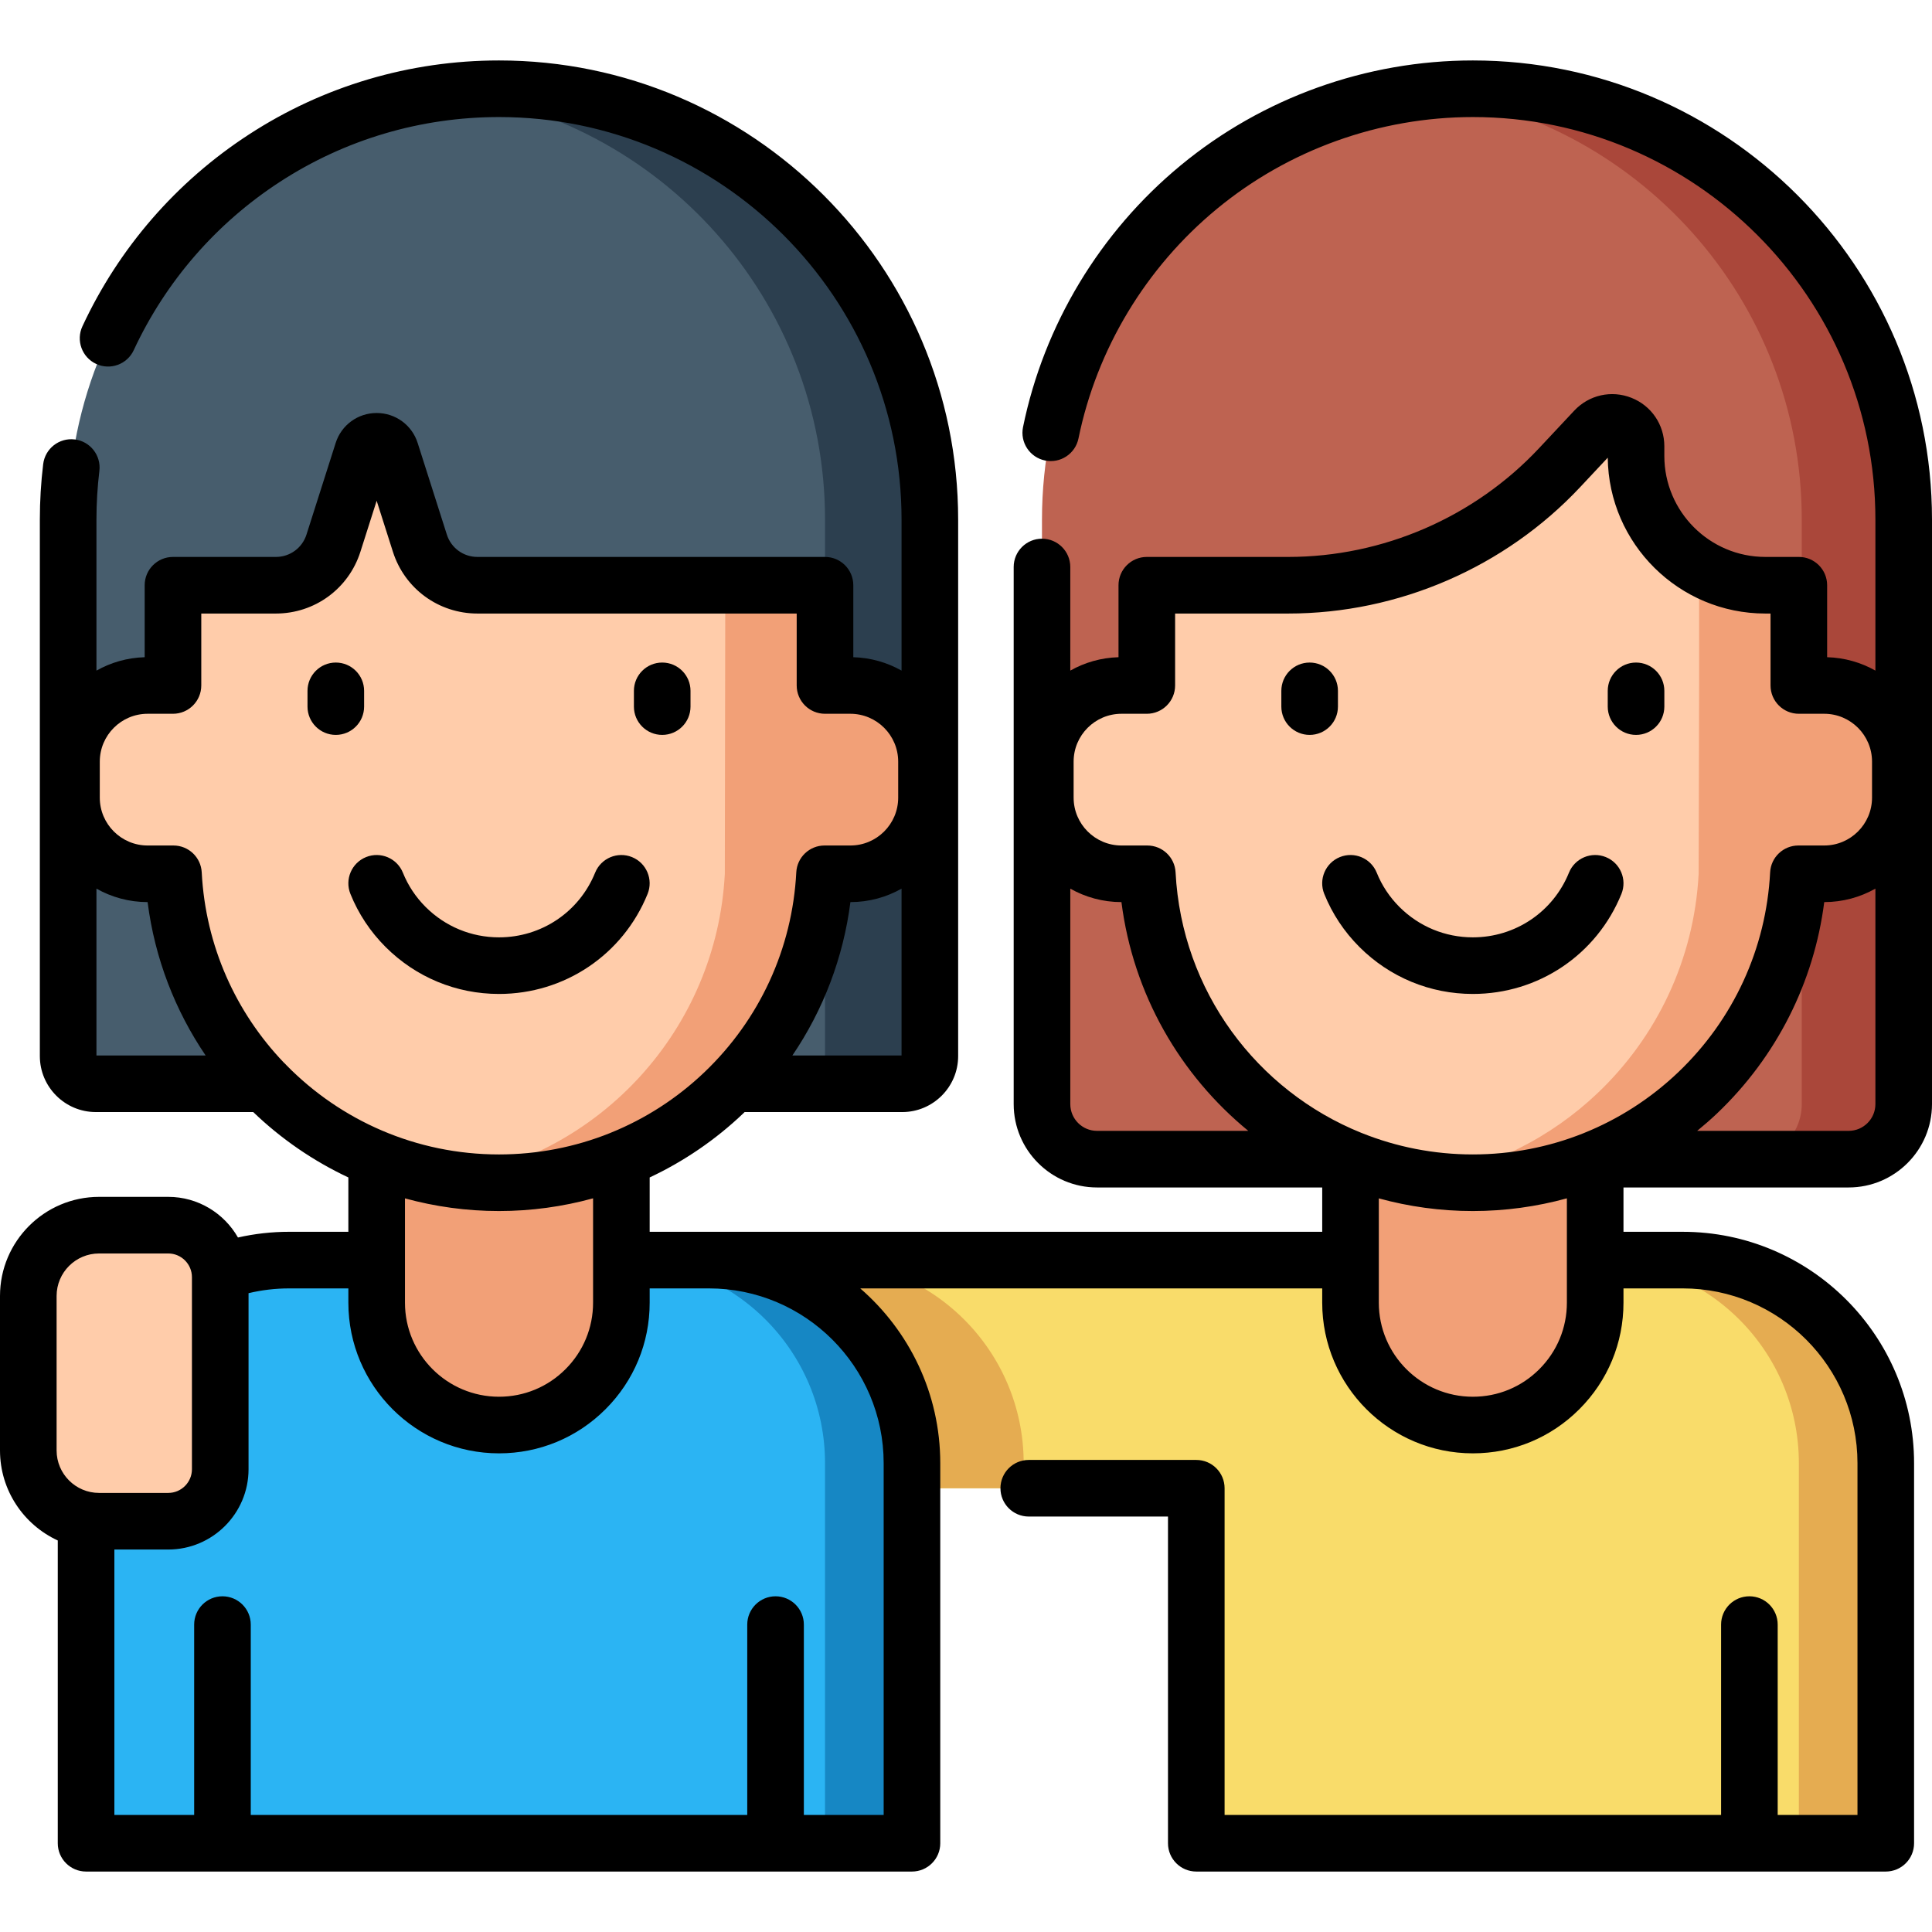 <?xml version="1.0" encoding="iso-8859-1"?>
<!-- Generator: Adobe Illustrator 19.0.0, SVG Export Plug-In . SVG Version: 6.00 Build 0)  -->
<svg xmlns="http://www.w3.org/2000/svg" xmlns:xlink="http://www.w3.org/1999/xlink" version="1.1" id="Capa_1" x="0px" y="0px" viewBox="0 0 512 512" style="enable-background:new 0 0 512 512;" xml:space="preserve" width="512" height="512">
<g>
	<path style="fill:#F9DC6A;" d="M445.939,333.943H334.697H45.507v60.459H317.03v94.079h182.722V387.755   C499.752,358.035,475.659,333.943,445.939,333.943z"/>
	<path style="fill:#E5AC51;" d="M445.939,333.943h-23.036c29.72,0,53.813,24.093,53.813,53.813v100.726h23.036V387.755   C499.752,358.035,475.659,333.943,445.939,333.943z"/>
	<path style="fill:#E5AC51;" d="M271.284,394.402v-6.647c0-29.719-24.091-53.811-53.81-53.812H106.227   c-29.719,0.001-53.81,24.094-53.81,53.812v6.647H271.284z"/>
	<path style="fill:#F2A077;" d="M357.896,279.873v65.353c0,17.906,14.516,32.422,32.422,32.422h0   c17.906,0,32.422-14.516,32.422-32.422v-65.353H357.896z"/>
	<g>
		<path style="fill:#BE6351;" d="M290.722,307.185h199.192c8.055,0,14.586-6.53,14.586-14.586V137.7    c0-63.061-51.121-114.182-114.182-114.182h0c-63.061,0-114.182,51.121-114.182,114.182v154.9    C276.137,300.655,282.667,307.185,290.722,307.185z"/>
		<path style="fill:#AA473A;" d="M390.318,23.518L390.318,23.518c-4.571,0-9.076,0.277-13.507,0.799    C433.505,31,477.486,79.21,477.486,137.7v154.9c0,8.055-6.53,14.586-14.586,14.586h27.014c8.056,0,14.586-6.53,14.586-14.586    V137.7C504.5,74.639,453.379,23.518,390.318,23.518z"/>
		<path style="fill:#FFCCAA;" d="M503.606,201.838v9.546c0,11.144-9.025,20.181-20.169,20.181h-6.845    c-1.184,22.798-11.204,43.275-26.695,58.044c-15.503,14.769-36.477,23.829-59.584,23.829c-46.189,0-83.91-36.252-86.267-81.873    h-6.845c-11.145,0-20.181-9.037-20.181-20.181v-9.546c0-11.144,9.036-20.181,20.181-20.181h6.715v-26.564h37.472    c27.263,0,53.307-11.287,71.948-31.184l9.333-9.96c3.908-4.169,10.896-1.409,10.896,4.311v2.57    c0,18.926,15.349,34.263,34.263,34.263h8.882v26.564h6.727C494.582,181.657,503.606,190.694,503.606,201.838z"/>
		<path style="fill:#F2A077;" d="M483.437,181.657h-6.721h-0.006v-11.958v-14.607h-8.882c-6.41,0-12.411-1.762-17.544-4.829v31.398    l-0.125,49.905c-1.185,22.8-11.197,43.277-26.699,58.045c-12.484,11.894-28.523,20.077-46.357,22.815    c2.633,0.404,5.304,0.693,8.009,0.856c1.721,0.102,3.455,0.154,5.201,0.154c19.324,0,37.157-6.337,51.545-17.05    c2.815-2.096,5.497-4.36,8.034-6.776c1.154-1.099,2.277-2.231,3.369-3.392c10.656-11.339,18.288-25.561,21.604-41.366    c0.55-2.621,0.965-5.29,1.272-7.992c0.037-0.317,0.072-0.634,0.105-0.952c0.051-0.495,0.102-0.989,0.144-1.486    c0.083-0.949,0.155-1.9,0.205-2.858h0c0-0.001,0-0.001,0-0.001l0.124-0.001h6.721c11.144,0,20.169-9.037,20.169-20.181v-9.546    C503.606,190.694,494.582,181.657,483.437,181.657z"/>
	</g>
	<path style="fill:#2BB4F3;" d="M241.676,488.482H22.809V387.755c0-29.72,24.093-53.813,53.813-53.813h111.242   c29.72,0,53.813,24.093,53.813,53.813V488.482z"/>
	<path style="fill:#1687C4;" d="M187.864,333.943h-23.036c29.72,0,53.813,24.093,53.813,53.813v100.726h23.036V387.755   C241.676,358.035,217.583,333.943,187.864,333.943z"/>
	<path style="fill:#F2A077;" d="M99.82,279.873v65.353c0,17.906,14.516,32.422,32.422,32.422h0   c17.906,0,32.422-14.516,32.422-32.422v-65.353H99.82z"/>
	<path style="fill:#FFCCAA;" d="M44.585,403.141H26.259c-10.36,0-18.759-8.398-18.759-18.759V343.44   c0-10.36,8.398-18.759,18.759-18.759h18.326c7.611,0,13.781,6.17,13.781,13.781v50.896   C58.366,396.971,52.196,403.141,44.585,403.141z"/>
	<g>
		<path style="fill:#475D6D;" d="M25.398,287.21h213.689c4.052,0,7.337-3.285,7.337-7.337V137.7    c0-63.061-51.121-114.182-114.182-114.182h0c-63.061,0-114.182,51.121-114.182,114.182v142.173    C18.061,283.925,21.346,287.21,25.398,287.21z"/>
		<path style="fill:#2C3F4F;" d="M132.243,23.518L132.243,23.518c-4.703,0-9.338,0.291-13.892,0.843    c56.508,6.855,100.29,54.981,100.29,113.339v142.173c0,4.052-3.285,7.337-7.337,7.337h27.784c4.052,0,7.337-3.285,7.337-7.337    V137.7C246.424,74.639,195.303,23.518,132.243,23.518z"/>
		<path style="fill:#FFCCAA;" d="M225.35,181.657h-6.715v-26.564h-92.113c-6.967,0-13.133-4.507-15.248-11.146l-7.735-24.282    c-1.154-3.623-6.281-3.623-7.436,0l-7.735,24.282c-2.115,6.638-8.281,11.146-15.248,11.146H45.841v26.564h-6.715    c-11.146,0-20.181,9.035-20.181,20.181v9.546c0,11.146,9.035,20.181,20.181,20.181h6.845c2.357,45.62,40.078,81.873,86.267,81.873    c23.106,0,44.081-9.06,59.584-23.829c15.491-14.769,25.511-35.246,26.695-58.044h6.845c11.139,0,20.169-9.03,20.169-20.169v-9.558    C245.531,190.692,236.495,181.657,225.35,181.657z"/>
		<g>
			<path style="fill:#F2A077;" d="M192.084,231.181c0,0.004,0,0.012,0,0.024c0-0.009,0-0.013,0-0.018     C192.084,231.185,192.084,231.183,192.084,231.181z"/>
			<path style="fill:#F2A077;" d="M192.084,231.521c0-0.025,0-0.051,0-0.073C192.084,231.475,192.084,231.5,192.084,231.521z"/>
			<path style="fill:#F2A077;" d="M225.35,181.657h-6.709h-0.006v-3.667v-22.897h-26.426c-0.1,61.339-0.121,73.946-0.124,76.089     c0-0.004,0-0.001,0,0.006c0,0.055,0,0.104,0,0.145c0-0.052,0-0.099,0-0.128c0,0.036,0,0.112,0,0.242c0-0.002,0-0.004,0-0.006     c0,0.039,0,0.071,0,0.092c0-0.004,0-0.008,0-0.013c0,0.014,0,0.026,0,0.041c0,0.002,0,0.003,0,0.004v0c0,0,0,0,0,0     c-2.137,41.118-32.984,74.703-73.047,80.858c46.799,6.989,87.452-23.525,97.32-65.744h0.005c0.021-0.09,0.037-0.182,0.057-0.272     c0.51-2.215,0.935-4.461,1.273-6.736c0.038-0.253,0.076-0.505,0.112-0.758c0.143-1.028,0.269-2.061,0.375-3.1     c0.033-0.32,0.061-0.642,0.09-0.964c0.097-1.059,0.181-2.122,0.24-3.192c0.002-0.031,0.005-0.061,0.007-0.092     c0,0,0-0.001,0-0.001v-0.001h0.124h6.721c11.139,0,20.169-9.03,20.169-20.169v-9.558     C245.531,190.692,236.495,181.657,225.35,181.657z"/>
		</g>
	</g>
</g>
<g>
	<path d="M489.91,314.69c12.181,0,22.09-9.91,22.09-22.09V137.7c0-67.095-54.585-121.68-121.68-121.68   c-28.214,0-55.703,9.868-77.403,27.785c-21.423,17.678-36.27,42.318-41.805,69.382c-0.83,4.058,1.786,8.021,5.845,8.851   c4.057,0.835,8.021-1.787,8.851-5.845c4.852-23.716,17.869-45.315,36.658-60.82c19.02-15.704,43.118-24.353,67.854-24.353   C449.144,31.02,497,78.876,497,137.7v40.017c-3.8-2.147-8.154-3.422-12.79-3.55v-19.075c0-4.142-3.357-7.5-7.5-7.5h-8.882   c-14.757,0-26.763-12.005-26.763-26.762v-2.57c0-5.703-3.425-10.743-8.725-12.838c-5.299-2.097-11.244-0.761-15.146,3.399   l-9.331,9.96c-17.155,18.31-41.385,28.811-66.476,28.811h-37.473c-4.143,0-7.5,3.358-7.5,7.5v19.075   c-4.631,0.13-8.98,1.404-12.776,3.547V150.26c0-4.142-3.357-7.5-7.5-7.5s-7.5,3.358-7.5,7.5V292.6c0,12.18,9.905,22.09,22.08,22.09   H350.4v11.75H187.86h-15.69v-14.402c9.035-4.249,17.422-9.947,24.827-17.001c0.112-0.107,0.217-0.22,0.329-0.327h41.764   c8.177,0,14.83-6.657,14.83-14.84V137.7c0-67.095-54.585-121.68-121.68-121.68c-23.643,0-46.567,6.79-66.289,19.632   C46.752,48.137,31.499,65.712,21.84,86.477c-1.747,3.755-0.119,8.216,3.637,9.963c3.755,1.748,8.216,0.119,9.963-3.637   c8.472-18.212,21.85-33.626,38.692-44.579C91.417,36.969,111.51,31.02,132.24,31.02c58.823,0,106.68,47.856,106.68,106.68v40.019   c-3.799-2.146-8.151-3.421-12.786-3.551v-19.075c0-4.142-3.358-7.5-7.5-7.5h-92.113c-3.718,0-6.974-2.38-8.102-5.922l-7.735-24.282   c-1.513-4.75-5.879-7.941-10.865-7.941c-4.985,0-9.351,3.192-10.863,7.941l-7.735,24.282c-1.128,3.542-4.384,5.922-8.102,5.922   H45.841c-4.142,0-7.5,3.358-7.5,7.5v19.075c-4.632,0.13-8.983,1.405-12.781,3.549V137.7c0-4.322,0.261-8.661,0.775-12.896   c0.5-4.112-2.429-7.85-6.541-8.35c-4.111-0.497-7.85,2.429-8.35,6.541c-0.587,4.833-0.885,9.781-0.885,14.705v142.17   c0,8.183,6.657,14.84,14.84,14.84h41.715c7.355,7.077,15.868,12.941,25.205,17.328v14.402h-15.7c-4.596,0-9.131,0.511-13.555,1.512   c-3.668-6.422-10.57-10.77-18.48-10.77H26.258C11.779,317.182,0,328.961,0,343.44v40.942c0,10.573,6.284,19.699,15.31,23.858v80.24   c0,4.142,3.358,7.5,7.5,7.5h218.87c4.142,0,7.5-3.358,7.5-7.5V387.76c0-18.482-8.231-35.068-21.206-46.32H350.4v3.79   c0,22.012,17.908,39.92,39.92,39.92c10.67,0,20.694-4.156,28.224-11.697c7.542-7.542,11.696-17.566,11.696-28.223v-3.79h15.7   c25.535,0,46.31,20.779,46.31,46.32v93.22h-21.144v-50.446c0-4.142-3.357-7.5-7.5-7.5s-7.5,3.358-7.5,7.5v50.446H324.53V394.4   c0-4.142-3.357-7.5-7.5-7.5h-44.4c-4.143,0-7.5,3.358-7.5,7.5s3.357,7.5,7.5,7.5h36.9v86.58c0,4.142,3.357,7.5,7.5,7.5h182.72   c4.143,0,7.5-3.358,7.5-7.5V387.76c0-33.812-27.503-61.32-61.31-61.32h-15.7v-11.75H489.91z M238.92,279.71h-28.927   c8.224-12.112,13.5-25.987,15.375-40.645c4.922-0.001,9.544-1.3,13.552-3.563V279.71z M26.445,201.838   c0-6.992,5.688-12.681,12.681-12.681h6.715c4.142,0,7.5-3.358,7.5-7.5v-19.064h19.778c10.275,0,19.275-6.578,22.394-16.369   l4.307-13.52l4.307,13.52c3.119,9.791,12.119,16.369,22.394,16.369h84.613v19.064c0,4.142,3.358,7.5,7.5,7.5h6.715   c6.992,0,12.681,5.689,12.681,12.681v9.558c0,6.986-5.683,12.669-12.669,12.669h-6.846c-3.991,0-7.283,3.125-7.49,7.111   c-1.049,20.192-9.707,39.016-24.378,53.003c-7.285,6.94-15.697,12.332-24.8,16.015c-0.071,0.029-0.14,0.059-0.21,0.09   c-9.241,3.708-19.19,5.654-29.401,5.654c-21.997,0-41.953-9.015-56.295-23.613c-0.228-0.265-0.475-0.512-0.737-0.743   c-12.631-13.2-20.733-30.809-21.745-50.404c-0.206-3.987-3.499-7.113-7.49-7.113h-6.845c-6.992,0-12.681-5.689-12.681-12.681   V201.838z M25.56,235.5c4.009,2.264,8.633,3.564,13.556,3.565c1.908,14.97,7.33,28.782,15.375,40.645H25.56V235.5z    M132.238,320.938c8.527,0,16.894-1.163,24.932-3.368v27.66c0,6.651-2.594,12.907-7.303,17.617s-10.97,7.303-17.626,7.303   c-13.741,0-24.92-11.179-24.92-24.92v-27.649C115.264,319.76,123.617,320.938,132.238,320.938z M15,343.44   c0-6.208,5.05-11.258,11.258-11.258h18.327c3.463,0,6.281,2.818,6.281,6.281v50.896c0,3.463-2.818,6.281-6.281,6.281H26.258   c-6.208,0-11.258-5.05-11.258-11.258V343.44z M234.18,387.76v93.22h-21.15v-50.446c0-4.142-3.358-7.5-7.5-7.5s-7.5,3.358-7.5,7.5   v50.446H66.455v-50.446c0-4.142-3.358-7.5-7.5-7.5s-7.5,3.358-7.5,7.5v50.446H30.31v-70.339h14.275   c11.734,0,21.281-9.547,21.281-21.281v-46.654c3.502-0.834,7.1-1.265,10.754-1.265h15.7v3.79c0,22.012,17.908,39.92,39.92,39.92   c10.664,0,20.69-4.154,28.233-11.697c7.543-7.542,11.697-17.566,11.697-28.223v-3.79h15.69   C213.401,341.44,234.18,362.219,234.18,387.76z M497,292.6c0,3.909-3.181,7.09-7.09,7.09h-40.14   c1.812-1.486,3.59-3.022,5.301-4.653c15.725-14.99,25.644-34.654,28.372-55.972c4.924-0.001,9.547-1.301,13.557-3.567V292.6z    M284.521,201.838c0-6.992,5.688-12.681,12.681-12.681h6.715c4.143,0,7.5-3.358,7.5-7.5v-19.064h29.973   c29.223,0,57.441-12.23,77.422-33.555l7.258-7.747c0.246,22.817,18.885,41.302,41.76,41.302h1.382v19.064   c0,4.142,3.357,7.5,7.5,7.5h6.728c6.985,0,12.669,5.689,12.669,12.681v9.546c0,6.992-5.684,12.681-12.669,12.681h-6.846   c-3.991,0-7.283,3.125-7.49,7.111c-1.049,20.192-9.707,39.016-24.378,53.003c-7.318,6.971-15.772,12.383-24.922,16.067   c-0.062,0.025-0.124,0.052-0.185,0.078c-9.213,3.683-19.129,5.613-29.304,5.613c-10.366,0-20.277-2.007-29.365-5.649   c-0.042-0.018-0.086-0.032-0.129-0.049c-0.015-0.006-0.031-0.01-0.046-0.017c-27.652-11.158-47.61-37.533-49.237-69.044   c-0.206-3.987-3.498-7.113-7.49-7.113h-6.846c-6.992,0-12.681-5.689-12.681-12.681V201.838z M283.64,292.6v-57.098   c4.009,2.263,8.631,3.562,13.553,3.563c3.116,24.455,15.577,45.843,33.617,60.625h-40.09   C286.815,299.69,283.64,296.509,283.64,292.6z M415.24,345.23c0,6.651-2.594,12.907-7.308,17.621   c-4.699,4.707-10.954,7.299-17.612,7.299c-13.741,0-24.92-11.179-24.92-24.92v-27.647c7.943,2.178,16.294,3.355,24.913,3.355   c8.525,0,16.891-1.162,24.927-3.366V345.23z"/>
	<path d="M350.94,236.897c2.131,5.277,5.268,10.01,9.331,14.074c8.04,8.02,18.711,12.436,30.047,12.436   c17.389,0,32.844-10.401,39.373-26.499c1.557-3.838-0.293-8.212-4.131-9.769c-3.842-1.557-8.212,0.294-9.77,4.131   c-4.223,10.41-14.221,17.137-25.473,17.137c-7.337,0-14.245-2.861-19.446-8.049c-2.624-2.625-4.65-5.678-6.021-9.077   c-1.551-3.84-5.919-5.7-9.763-4.147C351.247,228.685,349.391,233.056,350.94,236.897z"/>
	<path d="M347.068,194.757c4.143,0,7.5-3.358,7.5-7.5v-4.174c0-4.142-3.357-7.5-7.5-7.5s-7.5,3.358-7.5,7.5v4.174   C339.568,191.399,342.926,194.757,347.068,194.757z"/>
	<path d="M433.568,194.757c4.143,0,7.5-3.358,7.5-7.5v-4.174c0-4.142-3.357-7.5-7.5-7.5s-7.5,3.358-7.5,7.5v4.174   C426.068,191.399,429.426,194.757,433.568,194.757z"/>
	<path d="M92.865,236.896c2.13,5.279,5.268,10.012,9.331,14.075c8.04,8.02,18.71,12.436,30.046,12.436   c17.389,0,32.843-10.401,39.373-26.499c1.557-3.838-0.293-8.212-4.131-9.769c-3.837-1.556-8.211,0.292-9.769,4.131   c-4.222,10.41-14.221,17.137-25.472,17.137c-7.336,0-14.245-2.861-19.447-8.05c-2.624-2.623-4.649-5.676-6.021-9.075   c-1.55-3.841-5.919-5.699-9.762-4.148C93.172,228.685,91.315,233.055,92.865,236.896z"/>
	<path d="M88.992,194.757c4.142,0,7.5-3.358,7.5-7.5v-4.174c0-4.142-3.358-7.5-7.5-7.5s-7.5,3.358-7.5,7.5v4.174   C81.492,191.399,84.85,194.757,88.992,194.757z"/>
	<path d="M175.493,194.757c4.142,0,7.5-3.358,7.5-7.5v-4.174c0-4.142-3.358-7.5-7.5-7.5s-7.5,3.358-7.5,7.5v4.174   C167.993,191.399,171.351,194.757,175.493,194.757z"/>
</g>















</svg>
